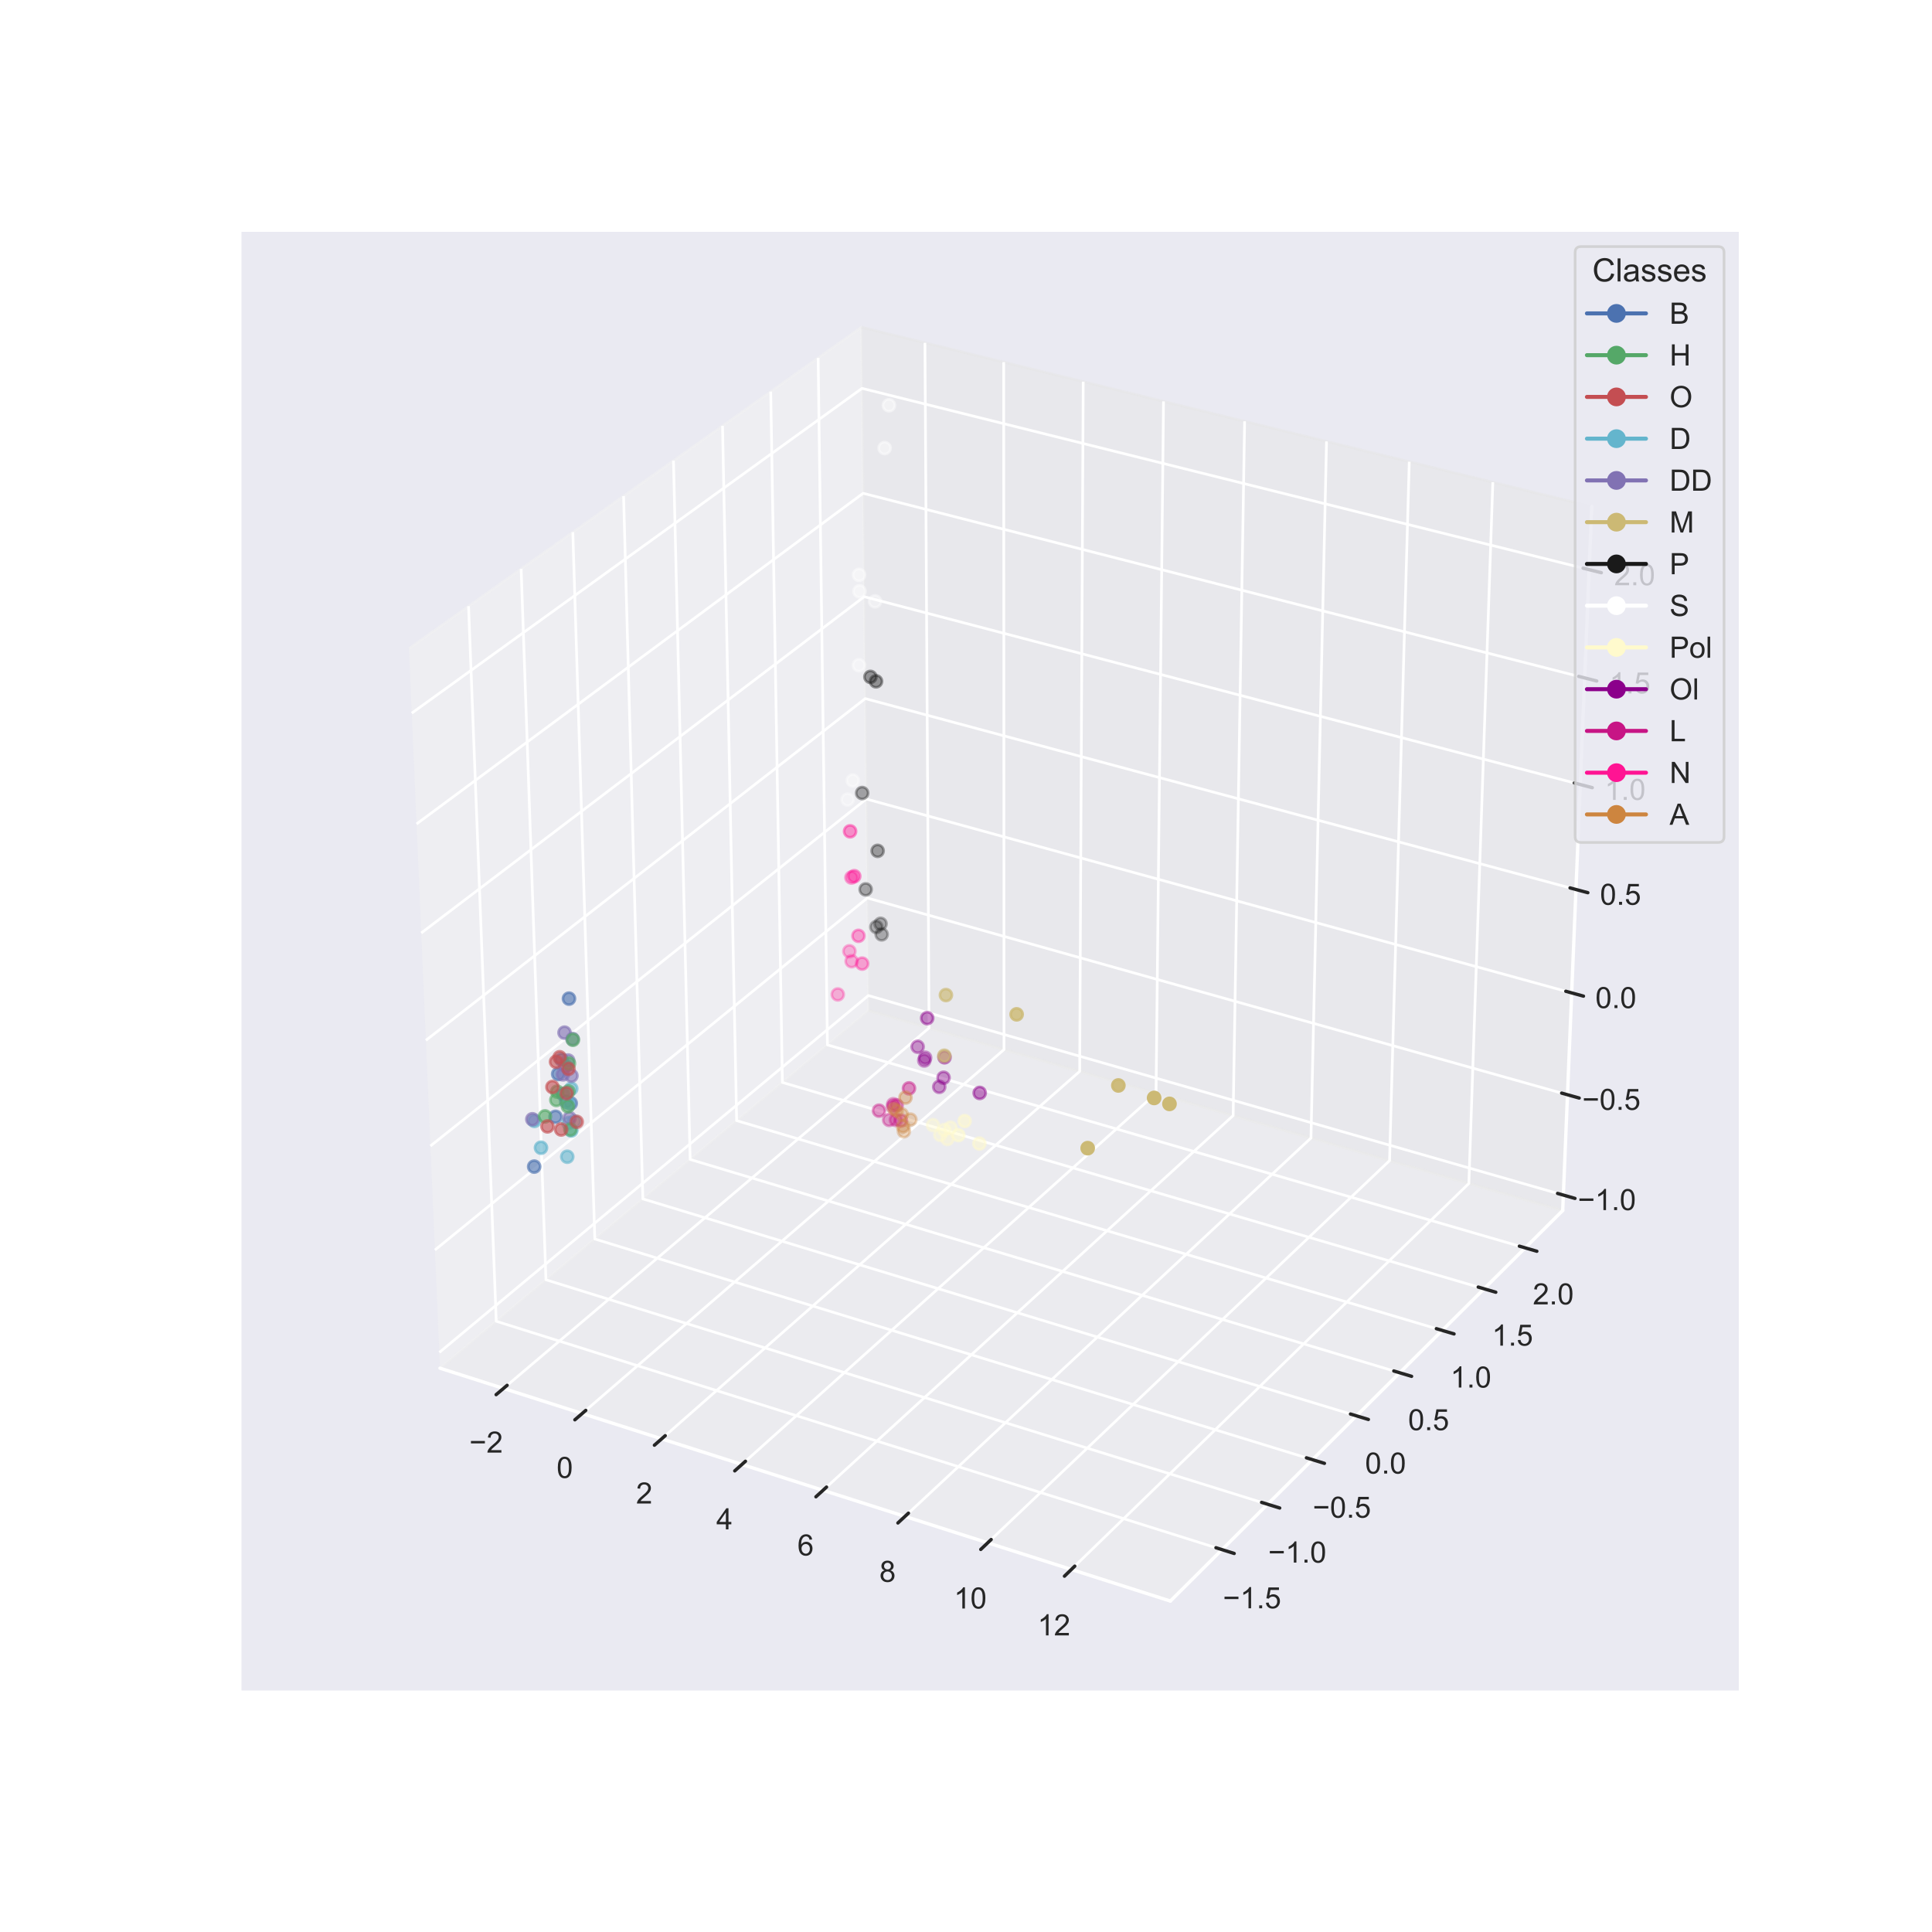 <?xml version="1.0" encoding="utf-8" standalone="no"?>
<!DOCTYPE svg PUBLIC "-//W3C//DTD SVG 1.1//EN"
  "http://www.w3.org/Graphics/SVG/1.1/DTD/svg11.dtd">
<!-- Created with matplotlib (https://matplotlib.org/) -->
<svg height="720pt" version="1.1" viewBox="0 0 720 720" width="720pt" xmlns="http://www.w3.org/2000/svg" xmlns:xlink="http://www.w3.org/1999/xlink">
 <defs>
  <style type="text/css">
*{stroke-linecap:butt;stroke-linejoin:round;}
  </style>
 </defs>
 <g id="figure_1">
  <g id="patch_1">
   <path d="M 0 720 
L 720 720 
L 720 0 
L 0 0 
z
" style="fill:#ffffff;"/>
  </g>
  <g id="patch_2">
   <path d="M 90 630 
L 648 630 
L 648 86.4 
L 90 86.4 
z
" style="fill:#eaeaf2;"/>
  </g>
  <g id="pane3d_1">
   <g id="patch_3">
    <path d="M 163.972 509.884 
L 323.674 376.605 
L 321.015 121.932 
L 152.408 241.68 
" style="fill:#f2f2f2;opacity:0.5;stroke:#f2f2f2;stroke-linejoin:miter;"/>
   </g>
  </g>
  <g id="pane3d_2">
   <g id="patch_4">
    <path d="M 323.674 376.605 
L 582.377 451.116 
L 593.201 188.764 
L 321.015 121.932 
" style="fill:#e6e6e6;opacity:0.5;stroke:#e6e6e6;stroke-linejoin:miter;"/>
   </g>
  </g>
  <g id="pane3d_3">
   <g id="patch_5">
    <path d="M 163.972 509.884 
L 436.162 596.664 
L 582.377 451.116 
L 323.674 376.605 
" style="fill:#ececec;opacity:0.5;stroke:#ececec;stroke-linejoin:miter;"/>
   </g>
  </g>
  <g id="axis3d_1">
   <g id="line2d_1">
    <path d="M 163.972 509.884 
L 436.162 596.664 
" style="fill:none;stroke:#ffffff;stroke-linecap:round;stroke-width:1.25;"/>
   </g>
   <g id="Line3DCollection_1">
    <path d="M 187.631 517.427 
L 346.23 383.102 
L 344.7 127.747 
" style="fill:none;stroke:#ffffff;"/>
    <path d="M 216.953 526.775 
L 374.166 391.148 
L 374.046 134.953 
" style="fill:none;stroke:#ffffff;"/>
    <path d="M 246.571 536.218 
L 402.364 399.269 
L 403.681 142.229 
" style="fill:none;stroke:#ffffff;"/>
    <path d="M 276.489 545.757 
L 430.827 407.467 
L 433.608 149.578 
" style="fill:none;stroke:#ffffff;"/>
    <path d="M 306.712 555.392 
L 459.558 415.742 
L 463.833 156.999 
" style="fill:none;stroke:#ffffff;"/>
    <path d="M 337.244 565.127 
L 488.562 424.096 
L 494.359 164.494 
" style="fill:none;stroke:#ffffff;"/>
    <path d="M 368.091 574.961 
L 517.842 432.529 
L 525.191 172.065 
" style="fill:none;stroke:#ffffff;"/>
    <path d="M 399.257 584.898 
L 547.402 441.043 
L 556.334 179.711 
" style="fill:none;stroke:#ffffff;"/>
   </g>
   <g id="xtick_1">
    <g id="line2d_2">
     <path clip-path="url(#p793ec7902f)" d="M 376.541 350.854 
" style="fill:none;stroke:#ffffff;stroke-linecap:round;"/>
    </g>
    <g id="line2d_3">
     <path d="M 188.997 516.269 
L 184.893 519.746 
" style="fill:none;stroke:#262626;stroke-linecap:round;stroke-width:1.25;"/>
    </g>
    <g id="text_1">
     <!-- −2 -->
     <defs>
      <path d="M 52.828 31.203 
L 5.562 31.203 
L 5.562 39.406 
L 52.828 39.406 
z
" id="ArialMT-8722"/>
      <path d="M 50.344 8.453 
L 50.344 0 
L 3.031 0 
Q 2.938 3.172 4.047 6.109 
Q 5.859 10.938 9.828 15.625 
Q 13.812 20.312 21.344 26.469 
Q 33.016 36.031 37.109 41.625 
Q 41.219 47.219 41.219 52.203 
Q 41.219 57.422 37.469 61 
Q 33.734 64.594 27.734 64.594 
Q 21.391 64.594 17.578 60.781 
Q 13.766 56.984 13.719 50.25 
L 4.688 51.172 
Q 5.609 61.281 11.656 66.578 
Q 17.719 71.875 27.938 71.875 
Q 38.234 71.875 44.234 66.156 
Q 50.25 60.453 50.25 52 
Q 50.25 47.703 48.484 43.547 
Q 46.734 39.406 42.656 34.812 
Q 38.578 30.219 29.109 22.219 
Q 21.188 15.578 18.938 13.203 
Q 16.703 10.844 15.234 8.453 
z
" id="ArialMT-50"/>
     </defs>
     <g style="fill:#262626;" transform="translate(174.894 541.343)scale(0.11 -0.11)">
      <use xlink:href="#ArialMT-8722"/>
      <use x="58.398" xlink:href="#ArialMT-50"/>
     </g>
    </g>
   </g>
   <g id="xtick_2">
    <g id="line2d_4">
     <path clip-path="url(#p793ec7902f)" d="M 376.541 350.854 
" style="fill:none;stroke:#ffffff;stroke-linecap:round;"/>
    </g>
    <g id="line2d_5">
     <path d="M 218.308 525.606 
L 214.238 529.118 
" style="fill:none;stroke:#262626;stroke-linecap:round;stroke-width:1.25;"/>
    </g>
    <g id="text_2">
     <!-- 0 -->
     <defs>
      <path d="M 4.156 35.297 
Q 4.156 48 6.766 55.734 
Q 9.375 63.484 14.516 67.672 
Q 19.672 71.875 27.484 71.875 
Q 33.25 71.875 37.594 69.547 
Q 41.938 67.234 44.766 62.859 
Q 47.609 58.5 49.219 52.219 
Q 50.828 45.953 50.828 35.297 
Q 50.828 22.703 48.234 14.969 
Q 45.656 7.234 40.5 3 
Q 35.359 -1.219 27.484 -1.219 
Q 17.141 -1.219 11.234 6.203 
Q 4.156 15.141 4.156 35.297 
z
M 13.188 35.297 
Q 13.188 17.672 17.312 11.828 
Q 21.438 6 27.484 6 
Q 33.547 6 37.672 11.859 
Q 41.797 17.719 41.797 35.297 
Q 41.797 52.984 37.672 58.781 
Q 33.547 64.594 27.391 64.594 
Q 21.344 64.594 17.719 59.469 
Q 13.188 52.938 13.188 35.297 
z
" id="ArialMT-48"/>
     </defs>
     <g style="fill:#262626;" transform="translate(207.426 550.782)scale(0.11 -0.11)">
      <use xlink:href="#ArialMT-48"/>
     </g>
    </g>
   </g>
   <g id="xtick_3">
    <g id="line2d_6">
     <path clip-path="url(#p793ec7902f)" d="M 376.541 350.854 
" style="fill:none;stroke:#ffffff;stroke-linecap:round;"/>
    </g>
    <g id="line2d_7">
     <path d="M 247.914 535.037 
L 243.879 538.584 
" style="fill:none;stroke:#262626;stroke-linecap:round;stroke-width:1.25;"/>
    </g>
    <g id="text_3">
     <!-- 2 -->
     <g style="fill:#262626;" transform="translate(237.043 560.316)scale(0.11 -0.11)">
      <use xlink:href="#ArialMT-50"/>
     </g>
    </g>
   </g>
   <g id="xtick_4">
    <g id="line2d_8">
     <path clip-path="url(#p793ec7902f)" d="M 376.541 350.854 
" style="fill:none;stroke:#ffffff;stroke-linecap:round;"/>
    </g>
    <g id="line2d_9">
     <path d="M 277.82 544.564 
L 273.821 548.147 
" style="fill:none;stroke:#262626;stroke-linecap:round;stroke-width:1.25;"/>
    </g>
    <g id="text_4">
     <!-- 4 -->
     <defs>
      <path d="M 32.328 0 
L 32.328 17.141 
L 1.266 17.141 
L 1.266 25.203 
L 33.938 71.578 
L 41.109 71.578 
L 41.109 25.203 
L 50.781 25.203 
L 50.781 17.141 
L 41.109 17.141 
L 41.109 0 
z
M 32.328 25.203 
L 32.328 57.469 
L 9.906 25.203 
z
" id="ArialMT-52"/>
     </defs>
     <g style="fill:#262626;" transform="translate(266.96 569.947)scale(0.11 -0.11)">
      <use xlink:href="#ArialMT-52"/>
     </g>
    </g>
   </g>
   <g id="xtick_5">
    <g id="line2d_10">
     <path clip-path="url(#p793ec7902f)" d="M 376.541 350.854 
" style="fill:none;stroke:#ffffff;stroke-linecap:round;"/>
    </g>
    <g id="line2d_11">
     <path d="M 308.031 554.187 
L 304.069 557.807 
" style="fill:none;stroke:#262626;stroke-linecap:round;stroke-width:1.25;"/>
    </g>
    <g id="text_5">
     <!-- 6 -->
     <defs>
      <path d="M 49.75 54.047 
L 41.016 53.375 
Q 39.844 58.547 37.703 60.891 
Q 34.125 64.656 28.906 64.656 
Q 24.703 64.656 21.531 62.312 
Q 17.391 59.281 14.984 53.469 
Q 12.594 47.656 12.5 36.922 
Q 15.672 41.75 20.266 44.094 
Q 24.859 46.438 29.891 46.438 
Q 38.672 46.438 44.844 39.969 
Q 51.031 33.5 51.031 23.25 
Q 51.031 16.5 48.125 10.719 
Q 45.219 4.938 40.141 1.859 
Q 35.062 -1.219 28.609 -1.219 
Q 17.625 -1.219 10.688 6.859 
Q 3.766 14.938 3.766 33.5 
Q 3.766 54.25 11.422 63.672 
Q 18.109 71.875 29.438 71.875 
Q 37.891 71.875 43.281 67.141 
Q 48.688 62.406 49.75 54.047 
z
M 13.875 23.188 
Q 13.875 18.656 15.797 14.5 
Q 17.719 10.359 21.188 8.172 
Q 24.656 6 28.469 6 
Q 34.031 6 38.031 10.484 
Q 42.047 14.984 42.047 22.703 
Q 42.047 30.125 38.078 34.391 
Q 34.125 38.672 28.125 38.672 
Q 22.172 38.672 18.016 34.391 
Q 13.875 30.125 13.875 23.188 
z
" id="ArialMT-54"/>
     </defs>
     <g style="fill:#262626;" transform="translate(297.182 579.676)scale(0.11 -0.11)">
      <use xlink:href="#ArialMT-54"/>
     </g>
    </g>
   </g>
   <g id="xtick_6">
    <g id="line2d_12">
     <path clip-path="url(#p793ec7902f)" d="M 376.541 350.854 
" style="fill:none;stroke:#ffffff;stroke-linecap:round;"/>
    </g>
    <g id="line2d_13">
     <path d="M 338.551 563.909 
L 334.627 567.566 
" style="fill:none;stroke:#262626;stroke-linecap:round;stroke-width:1.25;"/>
    </g>
    <g id="text_6">
     <!-- 8 -->
     <defs>
      <path d="M 17.672 38.812 
Q 12.203 40.828 9.562 44.531 
Q 6.938 48.25 6.938 53.422 
Q 6.938 61.234 12.547 66.547 
Q 18.172 71.875 27.484 71.875 
Q 36.859 71.875 42.578 66.422 
Q 48.297 60.984 48.297 53.172 
Q 48.297 48.188 45.672 44.5 
Q 43.062 40.828 37.75 38.812 
Q 44.344 36.672 47.781 31.875 
Q 51.219 27.094 51.219 20.453 
Q 51.219 11.281 44.719 5.031 
Q 38.234 -1.219 27.641 -1.219 
Q 17.047 -1.219 10.547 5.047 
Q 4.047 11.328 4.047 20.703 
Q 4.047 27.688 7.594 32.391 
Q 11.141 37.109 17.672 38.812 
z
M 15.922 53.719 
Q 15.922 48.641 19.188 45.406 
Q 22.469 42.188 27.688 42.188 
Q 32.766 42.188 36.016 45.375 
Q 39.266 48.578 39.266 53.219 
Q 39.266 58.062 35.906 61.359 
Q 32.562 64.656 27.594 64.656 
Q 22.562 64.656 19.234 61.422 
Q 15.922 58.203 15.922 53.719 
z
M 13.094 20.656 
Q 13.094 16.891 14.875 13.375 
Q 16.656 9.859 20.172 7.922 
Q 23.688 6 27.734 6 
Q 34.031 6 38.125 10.047 
Q 42.234 14.109 42.234 20.359 
Q 42.234 26.703 38.016 30.859 
Q 33.797 35.016 27.438 35.016 
Q 21.234 35.016 17.156 30.906 
Q 13.094 26.812 13.094 20.656 
z
" id="ArialMT-56"/>
     </defs>
     <g style="fill:#262626;" transform="translate(327.713 589.505)scale(0.11 -0.11)">
      <use xlink:href="#ArialMT-56"/>
     </g>
    </g>
   </g>
   <g id="xtick_7">
    <g id="line2d_14">
     <path clip-path="url(#p793ec7902f)" d="M 376.541 350.854 
" style="fill:none;stroke:#ffffff;stroke-linecap:round;"/>
    </g>
    <g id="line2d_15">
     <path d="M 369.384 573.732 
L 365.5 577.426 
" style="fill:none;stroke:#262626;stroke-linecap:round;stroke-width:1.25;"/>
    </g>
    <g id="text_7">
     <!-- 10 -->
     <defs>
      <path d="M 37.25 0 
L 28.469 0 
L 28.469 56 
Q 25.297 52.984 20.141 49.953 
Q 14.984 46.922 10.891 45.406 
L 10.891 53.906 
Q 18.266 57.375 23.781 62.297 
Q 29.297 67.234 31.594 71.875 
L 37.25 71.875 
z
" id="ArialMT-49"/>
     </defs>
     <g style="fill:#262626;" transform="translate(355.501 599.435)scale(0.11 -0.11)">
      <use xlink:href="#ArialMT-49"/>
      <use x="55.615" xlink:href="#ArialMT-48"/>
     </g>
    </g>
   </g>
   <g id="xtick_8">
    <g id="line2d_16">
     <path clip-path="url(#p793ec7902f)" d="M 376.541 350.854 
" style="fill:none;stroke:#ffffff;stroke-linecap:round;"/>
    </g>
    <g id="line2d_17">
     <path d="M 400.537 583.655 
L 396.693 587.388 
" style="fill:none;stroke:#262626;stroke-linecap:round;stroke-width:1.25;"/>
    </g>
    <g id="text_8">
     <!-- 12 -->
     <g style="fill:#262626;" transform="translate(386.667 609.468)scale(0.11 -0.11)">
      <use xlink:href="#ArialMT-49"/>
      <use x="55.615" xlink:href="#ArialMT-50"/>
     </g>
    </g>
   </g>
  </g>
  <g id="axis3d_2">
   <g id="line2d_18">
    <path d="M 582.377 451.116 
L 436.162 596.664 
" style="fill:none;stroke:#ffffff;stroke-linecap:round;stroke-width:1.25;"/>
   </g>
   <g id="Line3DCollection_2">
    <path d="M 174.616 225.908 
L 184.935 492.389 
L 455.411 577.503 
" style="fill:none;stroke:#ffffff;"/>
    <path d="M 194.216 211.987 
L 203.456 476.932 
L 472.403 560.589 
" style="fill:none;stroke:#ffffff;"/>
    <path d="M 213.473 198.311 
L 221.667 461.734 
L 489.099 543.969 
" style="fill:none;stroke:#ffffff;"/>
    <path d="M 232.394 184.872 
L 239.578 446.787 
L 505.505 527.637 
" style="fill:none;stroke:#ffffff;"/>
    <path d="M 250.989 171.666 
L 257.194 432.085 
L 521.631 511.585 
" style="fill:none;stroke:#ffffff;"/>
    <path d="M 269.265 158.686 
L 274.524 417.623 
L 537.483 495.806 
" style="fill:none;stroke:#ffffff;"/>
    <path d="M 287.232 145.926 
L 291.575 403.393 
L 553.067 480.292 
" style="fill:none;stroke:#ffffff;"/>
    <path d="M 304.896 133.38 
L 308.352 389.392 
L 568.392 465.038 
" style="fill:none;stroke:#ffffff;"/>
   </g>
   <g id="xtick_9">
    <g id="line2d_19">
     <path clip-path="url(#p793ec7902f)" d="M 376.541 350.854 
" style="fill:none;stroke:#ffffff;stroke-linecap:round;"/>
    </g>
    <g id="line2d_20">
     <path d="M 453.148 576.791 
L 459.943 578.929 
" style="fill:none;stroke:#262626;stroke-linecap:round;stroke-width:1.25;"/>
    </g>
    <g id="text_9">
     <!-- −1.5 -->
     <defs>
      <path d="M 9.078 0 
L 9.078 10.016 
L 19.094 10.016 
L 19.094 0 
z
" id="ArialMT-46"/>
      <path d="M 4.156 18.75 
L 13.375 19.531 
Q 14.406 12.797 18.141 9.391 
Q 21.875 6 27.156 6 
Q 33.5 6 37.891 10.781 
Q 42.281 15.578 42.281 23.484 
Q 42.281 31 38.062 35.344 
Q 33.844 39.703 27 39.703 
Q 22.75 39.703 19.328 37.766 
Q 15.922 35.844 13.969 32.766 
L 5.719 33.844 
L 12.641 70.609 
L 48.25 70.609 
L 48.25 62.203 
L 19.672 62.203 
L 15.828 42.969 
Q 22.266 47.469 29.344 47.469 
Q 38.719 47.469 45.156 40.969 
Q 51.609 34.469 51.609 24.266 
Q 51.609 14.547 45.953 7.469 
Q 39.062 -1.219 27.156 -1.219 
Q 17.391 -1.219 11.203 4.25 
Q 5.031 9.719 4.156 18.75 
z
" id="ArialMT-53"/>
     </defs>
     <g style="fill:#262626;" transform="translate(455.726 599.366)scale(0.11 -0.11)">
      <use xlink:href="#ArialMT-8722"/>
      <use x="58.398" xlink:href="#ArialMT-49"/>
      <use x="114.014" xlink:href="#ArialMT-46"/>
      <use x="141.797" xlink:href="#ArialMT-53"/>
     </g>
    </g>
   </g>
   <g id="xtick_10">
    <g id="line2d_21">
     <path clip-path="url(#p793ec7902f)" d="M 376.541 350.854 
" style="fill:none;stroke:#ffffff;stroke-linecap:round;"/>
    </g>
    <g id="line2d_22">
     <path d="M 470.153 559.889 
L 476.907 561.99 
" style="fill:none;stroke:#262626;stroke-linecap:round;stroke-width:1.25;"/>
    </g>
    <g id="text_10">
     <!-- −1.0 -->
     <g style="fill:#262626;" transform="translate(472.615 582.333)scale(0.11 -0.11)">
      <use xlink:href="#ArialMT-8722"/>
      <use x="58.398" xlink:href="#ArialMT-49"/>
      <use x="114.014" xlink:href="#ArialMT-46"/>
      <use x="141.797" xlink:href="#ArialMT-48"/>
     </g>
    </g>
   </g>
   <g id="xtick_11">
    <g id="line2d_23">
     <path clip-path="url(#p793ec7902f)" d="M 376.541 350.854 
" style="fill:none;stroke:#ffffff;stroke-linecap:round;"/>
    </g>
    <g id="line2d_24">
     <path d="M 486.863 543.282 
L 493.575 545.346 
" style="fill:none;stroke:#262626;stroke-linecap:round;stroke-width:1.25;"/>
    </g>
    <g id="text_11">
     <!-- −0.5 -->
     <g style="fill:#262626;" transform="translate(489.209 565.598)scale(0.11 -0.11)">
      <use xlink:href="#ArialMT-8722"/>
      <use x="58.398" xlink:href="#ArialMT-48"/>
      <use x="114.014" xlink:href="#ArialMT-46"/>
      <use x="141.797" xlink:href="#ArialMT-53"/>
     </g>
    </g>
   </g>
   <g id="xtick_12">
    <g id="line2d_25">
     <path clip-path="url(#p793ec7902f)" d="M 376.541 350.854 
" style="fill:none;stroke:#ffffff;stroke-linecap:round;"/>
    </g>
    <g id="line2d_26">
     <path d="M 503.283 526.962 
L 509.955 528.99 
" style="fill:none;stroke:#262626;stroke-linecap:round;stroke-width:1.25;"/>
    </g>
    <g id="text_12">
     <!-- 0.0 -->
     <g style="fill:#262626;" transform="translate(508.729 549.152)scale(0.11 -0.11)">
      <use xlink:href="#ArialMT-48"/>
      <use x="55.615" xlink:href="#ArialMT-46"/>
      <use x="83.398" xlink:href="#ArialMT-48"/>
     </g>
    </g>
   </g>
   <g id="xtick_13">
    <g id="line2d_27">
     <path clip-path="url(#p793ec7902f)" d="M 376.541 350.854 
" style="fill:none;stroke:#ffffff;stroke-linecap:round;"/>
    </g>
    <g id="line2d_28">
     <path d="M 519.422 510.921 
L 526.054 512.915 
" style="fill:none;stroke:#262626;stroke-linecap:round;stroke-width:1.25;"/>
    </g>
    <g id="text_13">
     <!-- 0.5 -->
     <g style="fill:#262626;" transform="translate(524.757 532.987)scale(0.11 -0.11)">
      <use xlink:href="#ArialMT-48"/>
      <use x="55.615" xlink:href="#ArialMT-46"/>
      <use x="83.398" xlink:href="#ArialMT-53"/>
     </g>
    </g>
   </g>
   <g id="xtick_14">
    <g id="line2d_29">
     <path clip-path="url(#p793ec7902f)" d="M 376.541 350.854 
" style="fill:none;stroke:#ffffff;stroke-linecap:round;"/>
    </g>
    <g id="line2d_30">
     <path d="M 535.287 495.153 
L 541.88 497.113 
" style="fill:none;stroke:#262626;stroke-linecap:round;stroke-width:1.25;"/>
    </g>
    <g id="text_14">
     <!-- 1.0 -->
     <g style="fill:#262626;" transform="translate(540.513 517.097)scale(0.11 -0.11)">
      <use xlink:href="#ArialMT-49"/>
      <use x="55.615" xlink:href="#ArialMT-46"/>
      <use x="83.398" xlink:href="#ArialMT-48"/>
     </g>
    </g>
   </g>
   <g id="xtick_15">
    <g id="line2d_31">
     <path clip-path="url(#p793ec7902f)" d="M 376.541 350.854 
" style="fill:none;stroke:#ffffff;stroke-linecap:round;"/>
    </g>
    <g id="line2d_32">
     <path d="M 550.884 479.65 
L 557.438 481.578 
" style="fill:none;stroke:#262626;stroke-linecap:round;stroke-width:1.25;"/>
    </g>
    <g id="text_15">
     <!-- 1.5 -->
     <g style="fill:#262626;" transform="translate(556.004 501.475)scale(0.11 -0.11)">
      <use xlink:href="#ArialMT-49"/>
      <use x="55.615" xlink:href="#ArialMT-46"/>
      <use x="83.398" xlink:href="#ArialMT-53"/>
     </g>
    </g>
   </g>
   <g id="xtick_16">
    <g id="line2d_33">
     <path clip-path="url(#p793ec7902f)" d="M 376.541 350.854 
" style="fill:none;stroke:#ffffff;stroke-linecap:round;"/>
    </g>
    <g id="line2d_34">
     <path d="M 566.221 464.407 
L 572.737 466.302 
" style="fill:none;stroke:#262626;stroke-linecap:round;stroke-width:1.25;"/>
    </g>
    <g id="text_16">
     <!-- 2.0 -->
     <g style="fill:#262626;" transform="translate(571.235 486.114)scale(0.11 -0.11)">
      <use xlink:href="#ArialMT-50"/>
      <use x="55.615" xlink:href="#ArialMT-46"/>
      <use x="83.398" xlink:href="#ArialMT-48"/>
     </g>
    </g>
   </g>
  </g>
  <g id="axis3d_3">
   <g id="line2d_35">
    <path d="M 582.377 451.116 
L 593.201 188.764 
" style="fill:none;stroke:#ffffff;stroke-linecap:round;stroke-width:1.25;"/>
   </g>
   <g id="Line3DCollection_3">
    <path d="M 582.614 445.37 
L 323.616 371.015 
L 163.719 504.019 
" style="fill:none;stroke:#ffffff;"/>
    <path d="M 584.157 407.978 
L 323.236 334.654 
L 162.073 465.847 
" style="fill:none;stroke:#ffffff;"/>
    <path d="M 585.723 370.023 
L 322.851 297.767 
L 160.402 427.08 
" style="fill:none;stroke:#ffffff;"/>
    <path d="M 587.313 331.49 
L 322.46 260.343 
L 158.704 387.704 
" style="fill:none;stroke:#ffffff;"/>
    <path d="M 588.927 292.367 
L 322.064 222.37 
L 156.979 347.704 
" style="fill:none;stroke:#ffffff;"/>
    <path d="M 590.566 252.64 
L 321.661 183.836 
L 155.227 307.066 
" style="fill:none;stroke:#ffffff;"/>
    <path d="M 592.23 212.295 
L 321.253 144.73 
L 153.447 265.774 
" style="fill:none;stroke:#ffffff;"/>
   </g>
   <g id="xtick_17">
    <g id="line2d_36">
     <path clip-path="url(#p793ec7902f)" d="M 376.541 350.854 
" style="fill:none;stroke:#ffffff;stroke-linecap:round;"/>
    </g>
    <g id="line2d_37">
     <path d="M 580.453 444.75 
L 586.941 446.612 
" style="fill:none;stroke:#262626;stroke-linecap:round;stroke-width:1.25;"/>
    </g>
    <g id="text_17">
     <!-- −1.0 -->
     <g style="fill:#262626;" transform="translate(587.996 450.97)scale(0.11 -0.11)">
      <use xlink:href="#ArialMT-8722"/>
      <use x="58.398" xlink:href="#ArialMT-49"/>
      <use x="114.014" xlink:href="#ArialMT-46"/>
      <use x="141.797" xlink:href="#ArialMT-48"/>
     </g>
    </g>
   </g>
   <g id="xtick_18">
    <g id="line2d_38">
     <path clip-path="url(#p793ec7902f)" d="M 376.541 350.854 
" style="fill:none;stroke:#ffffff;stroke-linecap:round;"/>
    </g>
    <g id="line2d_39">
     <path d="M 581.979 407.366 
L 588.517 409.204 
" style="fill:none;stroke:#262626;stroke-linecap:round;stroke-width:1.25;"/>
    </g>
    <g id="text_18">
     <!-- −0.5 -->
     <g style="fill:#262626;" transform="translate(589.658 413.609)scale(0.11 -0.11)">
      <use xlink:href="#ArialMT-8722"/>
      <use x="58.398" xlink:href="#ArialMT-48"/>
      <use x="114.014" xlink:href="#ArialMT-46"/>
      <use x="141.797" xlink:href="#ArialMT-53"/>
     </g>
    </g>
   </g>
   <g id="xtick_19">
    <g id="line2d_40">
     <path clip-path="url(#p793ec7902f)" d="M 376.541 350.854 
" style="fill:none;stroke:#ffffff;stroke-linecap:round;"/>
    </g>
    <g id="line2d_41">
     <path d="M 583.528 369.419 
L 590.117 371.23 
" style="fill:none;stroke:#262626;stroke-linecap:round;stroke-width:1.25;"/>
    </g>
    <g id="text_19">
     <!-- 0.0 -->
     <g style="fill:#262626;" transform="translate(594.558 375.685)scale(0.11 -0.11)">
      <use xlink:href="#ArialMT-48"/>
      <use x="55.615" xlink:href="#ArialMT-46"/>
      <use x="83.398" xlink:href="#ArialMT-48"/>
     </g>
    </g>
   </g>
   <g id="xtick_20">
    <g id="line2d_42">
     <path clip-path="url(#p793ec7902f)" d="M 376.541 350.854 
" style="fill:none;stroke:#ffffff;stroke-linecap:round;"/>
    </g>
    <g id="line2d_43">
     <path d="M 585.101 330.896 
L 591.741 332.679 
" style="fill:none;stroke:#262626;stroke-linecap:round;stroke-width:1.25;"/>
    </g>
    <g id="text_20">
     <!-- 0.5 -->
     <g style="fill:#262626;" transform="translate(596.27 337.186)scale(0.11 -0.11)">
      <use xlink:href="#ArialMT-48"/>
      <use x="55.615" xlink:href="#ArialMT-46"/>
      <use x="83.398" xlink:href="#ArialMT-53"/>
     </g>
    </g>
   </g>
   <g id="xtick_21">
    <g id="line2d_44">
     <path clip-path="url(#p793ec7902f)" d="M 376.541 350.854 
" style="fill:none;stroke:#ffffff;stroke-linecap:round;"/>
    </g>
    <g id="line2d_45">
     <path d="M 586.697 291.782 
L 593.39 293.538 
" style="fill:none;stroke:#262626;stroke-linecap:round;stroke-width:1.25;"/>
    </g>
    <g id="text_21">
     <!-- 1.0 -->
     <g style="fill:#262626;" transform="translate(598.009 298.097)scale(0.11 -0.11)">
      <use xlink:href="#ArialMT-49"/>
      <use x="55.615" xlink:href="#ArialMT-46"/>
      <use x="83.398" xlink:href="#ArialMT-48"/>
     </g>
    </g>
   </g>
   <g id="xtick_22">
    <g id="line2d_46">
     <path clip-path="url(#p793ec7902f)" d="M 376.541 350.854 
" style="fill:none;stroke:#ffffff;stroke-linecap:round;"/>
    </g>
    <g id="line2d_47">
     <path d="M 588.318 252.065 
L 595.065 253.791 
" style="fill:none;stroke:#262626;stroke-linecap:round;stroke-width:1.25;"/>
    </g>
    <g id="text_22">
     <!-- 1.5 -->
     <g style="fill:#262626;" transform="translate(599.775 258.407)scale(0.11 -0.11)">
      <use xlink:href="#ArialMT-49"/>
      <use x="55.615" xlink:href="#ArialMT-46"/>
      <use x="83.398" xlink:href="#ArialMT-53"/>
     </g>
    </g>
   </g>
   <g id="xtick_23">
    <g id="line2d_48">
     <path clip-path="url(#p793ec7902f)" d="M 376.541 350.854 
" style="fill:none;stroke:#ffffff;stroke-linecap:round;"/>
    </g>
    <g id="line2d_49">
     <path d="M 589.965 211.731 
L 596.766 213.426 
" style="fill:none;stroke:#262626;stroke-linecap:round;stroke-width:1.25;"/>
    </g>
    <g id="text_23">
     <!-- 2.0 -->
     <g style="fill:#262626;" transform="translate(601.568 218.099)scale(0.11 -0.11)">
      <use xlink:href="#ArialMT-50"/>
      <use x="55.615" xlink:href="#ArialMT-46"/>
      <use x="83.398" xlink:href="#ArialMT-48"/>
     </g>
    </g>
   </g>
  </g>
  <g id="axes_1">
   <g id="Path3DCollection_1">
    <defs>
     <path d="M 0 2.236 
C 0.593 2.236 1.162 2 1.581 1.581 
C 2 1.162 2.236 0.593 2.236 0 
C 2.236 -0.593 2 -1.162 1.581 -1.581 
C 1.162 -2 0.593 -2.236 0 -2.236 
C -0.593 -2.236 -1.162 -2 -1.581 -1.581 
C -2 -1.162 -2.236 -0.593 -2.236 0 
C -2.236 0.593 -2 1.162 -1.581 1.581 
C -1.162 2 -0.593 2.236 0 2.236 
z
" id="C0_0_1700dd97f7"/>
    </defs>
    <g clip-path="url(#p793ec7902f)">
     <use style="fill:#8b008b;fill-opacity:0.48;stroke:#8b008b;stroke-opacity:0.48;" x="365.102" xlink:href="#C0_0_1700dd97f7" y="407.305"/>
    </g>
    <g clip-path="url(#p793ec7902f)">
     <use style="fill:#8b008b;fill-opacity:0.368;stroke:#8b008b;stroke-opacity:0.368;" x="344.459" xlink:href="#C0_0_1700dd97f7" y="395.228"/>
    </g>
    <g clip-path="url(#p793ec7902f)">
     <use style="fill:#8b008b;fill-opacity:0.374;stroke:#8b008b;stroke-opacity:0.374;" x="344.774" xlink:href="#C0_0_1700dd97f7" y="394.178"/>
    </g>
    <g clip-path="url(#p793ec7902f)">
     <use style="fill:#8b008b;fill-opacity:0.484;stroke:#8b008b;stroke-opacity:0.484;" x="351.996" xlink:href="#C0_0_1700dd97f7" y="394.014"/>
    </g>
    <g clip-path="url(#p793ec7902f)">
     <use style="fill:#8b008b;fill-opacity:0.457;stroke:#8b008b;stroke-opacity:0.457;" x="345.532" xlink:href="#C0_0_1700dd97f7" y="379.435"/>
    </g>
    <g clip-path="url(#p793ec7902f)">
     <use style="fill:#8b008b;fill-opacity:0.389;stroke:#8b008b;stroke-opacity:0.389;" x="341.987" xlink:href="#C0_0_1700dd97f7" y="390.092"/>
    </g>
    <g clip-path="url(#p793ec7902f)">
     <use style="fill:#8b008b;fill-opacity:0.405;stroke:#8b008b;stroke-opacity:0.405;" x="350.024" xlink:href="#C0_0_1700dd97f7" y="405.04"/>
    </g>
    <g clip-path="url(#p793ec7902f)">
     <use style="fill:#8b008b;fill-opacity:0.415;stroke:#8b008b;stroke-opacity:0.415;" x="351.636" xlink:href="#C0_0_1700dd97f7" y="401.644"/>
    </g>
    <g clip-path="url(#p793ec7902f)">
     <use style="fill:#c71585;fill-opacity:0.401;stroke:#c71585;stroke-opacity:0.401;" x="335.764" xlink:href="#C0_0_1700dd97f7" y="417.605"/>
    </g>
    <g clip-path="url(#p793ec7902f)">
     <use style="fill:#c71585;fill-opacity:0.361;stroke:#c71585;stroke-opacity:0.361;" x="332.89" xlink:href="#C0_0_1700dd97f7" y="411.52"/>
    </g>
    <g clip-path="url(#p793ec7902f)">
     <use style="fill:#c71585;fill-opacity:0.376;stroke:#c71585;stroke-opacity:0.376;" x="334.19" xlink:href="#C0_0_1700dd97f7" y="411.919"/>
    </g>
    <g clip-path="url(#p793ec7902f)">
     <use style="fill:#c71585;fill-opacity:0.417;stroke:#c71585;stroke-opacity:0.417;" x="327.582" xlink:href="#C0_0_1700dd97f7" y="413.909"/>
    </g>
    <g clip-path="url(#p793ec7902f)">
     <use style="fill:#c71585;fill-opacity:0.46;stroke:#c71585;stroke-opacity:0.46;" x="338.76" xlink:href="#C0_0_1700dd97f7" y="405.596"/>
    </g>
    <g clip-path="url(#p793ec7902f)">
     <use style="fill:#c71585;fill-opacity:0.347;stroke:#c71585;stroke-opacity:0.347;" x="332.801" xlink:href="#C0_0_1700dd97f7" y="412.416"/>
    </g>
    <g clip-path="url(#p793ec7902f)">
     <use style="fill:#c71585;fill-opacity:0.369;stroke:#c71585;stroke-opacity:0.369;" x="333.872" xlink:href="#C0_0_1700dd97f7" y="417.355"/>
    </g>
    <g clip-path="url(#p793ec7902f)">
     <use style="fill:#c71585;fill-opacity:0.37;stroke:#c71585;stroke-opacity:0.37;" x="331.361" xlink:href="#C0_0_1700dd97f7" y="417.36"/>
    </g>
    <g clip-path="url(#p793ec7902f)">
     <use style="fill:#fffacd;fill-opacity:0.508;stroke:#fffacd;stroke-opacity:0.508;" x="364.986" xlink:href="#C0_0_1700dd97f7" y="426.17"/>
    </g>
    <g clip-path="url(#p793ec7902f)">
     <use style="fill:#fffacd;fill-opacity:0.441;stroke:#fffacd;stroke-opacity:0.441;" x="354.228" xlink:href="#C0_0_1700dd97f7" y="420.232"/>
    </g>
    <g clip-path="url(#p793ec7902f)">
     <use style="fill:#fffacd;fill-opacity:0.424;stroke:#fffacd;stroke-opacity:0.424;" x="351.922" xlink:href="#C0_0_1700dd97f7" y="421.077"/>
    </g>
    <g clip-path="url(#p793ec7902f)">
     <use style="fill:#fffacd;fill-opacity:0.526;stroke:#fffacd;stroke-opacity:0.526;" x="357.168" xlink:href="#C0_0_1700dd97f7" y="423.034"/>
    </g>
    <g clip-path="url(#p793ec7902f)">
     <use style="fill:#fffacd;fill-opacity:0.524;stroke:#fffacd;stroke-opacity:0.524;" x="359.487" xlink:href="#C0_0_1700dd97f7" y="417.779"/>
    </g>
    <g clip-path="url(#p793ec7902f)">
     <use style="fill:#fffacd;fill-opacity:0.401;stroke:#fffacd;stroke-opacity:0.401;" x="347.67" xlink:href="#C0_0_1700dd97f7" y="419.277"/>
    </g>
    <g clip-path="url(#p793ec7902f)">
     <use style="fill:#fffacd;fill-opacity:0.407;stroke:#fffacd;stroke-opacity:0.407;" x="350.399" xlink:href="#C0_0_1700dd97f7" y="422.968"/>
    </g>
    <g clip-path="url(#p793ec7902f)">
     <use style="fill:#fffacd;fill-opacity:0.426;stroke:#fffacd;stroke-opacity:0.426;" x="353.063" xlink:href="#C0_0_1700dd97f7" y="424.495"/>
    </g>
    <g clip-path="url(#p793ec7902f)">
     <use style="fill:#ffffff;fill-opacity:0.395;stroke:#ffffff;stroke-opacity:0.395;" x="320.144" xlink:href="#C0_0_1700dd97f7" y="214.232"/>
    </g>
    <g clip-path="url(#p793ec7902f)">
     <use style="fill:#ffffff;fill-opacity:0.335;stroke:#ffffff;stroke-opacity:0.335;" x="317.805" xlink:href="#C0_0_1700dd97f7" y="290.867"/>
    </g>
    <g clip-path="url(#p793ec7902f)">
     <use style="fill:#ffffff;fill-opacity:0.364;stroke:#ffffff;stroke-opacity:0.364;" x="320.1" xlink:href="#C0_0_1700dd97f7" y="247.907"/>
    </g>
    <g clip-path="url(#p793ec7902f)">
     <use style="fill:#ffffff;fill-opacity:0.321;stroke:#ffffff;stroke-opacity:0.321;" x="315.89" xlink:href="#C0_0_1700dd97f7" y="297.975"/>
    </g>
    <g clip-path="url(#p793ec7902f)">
     <use style="fill:#ffffff;fill-opacity:0.391;stroke:#ffffff;stroke-opacity:0.391;" x="320.309" xlink:href="#C0_0_1700dd97f7" y="220.368"/>
    </g>
    <g clip-path="url(#p793ec7902f)">
     <use style="fill:#ffffff;fill-opacity:0.363;stroke:#ffffff;stroke-opacity:0.363;" x="326.103" xlink:href="#C0_0_1700dd97f7" y="224.108"/>
    </g>
    <g clip-path="url(#p793ec7902f)">
     <use style="fill:#ffffff;fill-opacity:0.417;stroke:#ffffff;stroke-opacity:0.417;" x="329.676" xlink:href="#C0_0_1700dd97f7" y="166.982"/>
    </g>
    <g clip-path="url(#p793ec7902f)">
     <use style="fill:#ffffff;fill-opacity:0.436;stroke:#ffffff;stroke-opacity:0.436;" x="331.278" xlink:href="#C0_0_1700dd97f7" y="151.042"/>
    </g>
    <g clip-path="url(#p793ec7902f)">
     <use style="fill:#4c72b0;fill-opacity:0.616;stroke:#4c72b0;stroke-opacity:0.616;" x="209.273" xlink:href="#C0_0_1700dd97f7" y="394.903"/>
    </g>
    <g clip-path="url(#p793ec7902f)">
     <use style="fill:#4c72b0;fill-opacity:0.633;stroke:#4c72b0;stroke-opacity:0.633;" x="212.042" xlink:href="#C0_0_1700dd97f7" y="372.163"/>
    </g>
    <g clip-path="url(#p793ec7902f)">
     <use style="fill:#4c72b0;fill-opacity:0.595;stroke:#4c72b0;stroke-opacity:0.595;" x="212.709" xlink:href="#C0_0_1700dd97f7" y="411.171"/>
    </g>
    <g clip-path="url(#p793ec7902f)">
     <use style="fill:#4c72b0;fill-opacity:0.622;stroke:#4c72b0;stroke-opacity:0.622;" x="199.074" xlink:href="#C0_0_1700dd97f7" y="434.759"/>
    </g>
    <g clip-path="url(#p793ec7902f)">
     <use style="fill:#4c72b0;fill-opacity:0.605;stroke:#4c72b0;stroke-opacity:0.605;" x="207.019" xlink:href="#C0_0_1700dd97f7" y="416.204"/>
    </g>
    <g clip-path="url(#p793ec7902f)">
     <use style="fill:#4c72b0;fill-opacity:0.612;stroke:#4c72b0;stroke-opacity:0.612;" x="208.019" xlink:href="#C0_0_1700dd97f7" y="400.255"/>
    </g>
    <g clip-path="url(#p793ec7902f)">
     <use style="fill:#4c72b0;fill-opacity:0.59;stroke:#4c72b0;stroke-opacity:0.59;" x="209.811" xlink:href="#C0_0_1700dd97f7" y="407.747"/>
    </g>
    <g clip-path="url(#p793ec7902f)">
     <use style="fill:#4c72b0;fill-opacity:0.587;stroke:#4c72b0;stroke-opacity:0.587;" x="211.028" xlink:href="#C0_0_1700dd97f7" y="410.584"/>
    </g>
    <g clip-path="url(#p793ec7902f)">
     <use style="fill:#64b5cd;fill-opacity:0.643;stroke:#64b5cd;stroke-opacity:0.643;" x="199.155" xlink:href="#C0_0_1700dd97f7" y="417.729"/>
    </g>
    <g clip-path="url(#p793ec7902f)">
     <use style="fill:#64b5cd;fill-opacity:0.596;stroke:#64b5cd;stroke-opacity:0.596;" x="212.891" xlink:href="#C0_0_1700dd97f7" y="405.707"/>
    </g>
    <g clip-path="url(#p793ec7902f)">
     <use style="fill:#64b5cd;fill-opacity:0.606;stroke:#64b5cd;stroke-opacity:0.606;" x="212.901" xlink:href="#C0_0_1700dd97f7" y="421.322"/>
    </g>
    <g clip-path="url(#p793ec7902f)">
     <use style="fill:#64b5cd;fill-opacity:0.595;stroke:#64b5cd;stroke-opacity:0.595;" x="211.402" xlink:href="#C0_0_1700dd97f7" y="431.079"/>
    </g>
    <g clip-path="url(#p793ec7902f)">
     <use style="fill:#64b5cd;fill-opacity:0.637;stroke:#64b5cd;stroke-opacity:0.637;" x="201.614" xlink:href="#C0_0_1700dd97f7" y="427.724"/>
    </g>
    <g clip-path="url(#p793ec7902f)">
     <use style="fill:#64b5cd;fill-opacity:0.595;stroke:#64b5cd;stroke-opacity:0.595;" x="211.82" xlink:href="#C0_0_1700dd97f7" y="411.055"/>
    </g>
    <g clip-path="url(#p793ec7902f)">
     <use style="fill:#64b5cd;fill-opacity:0.587;stroke:#64b5cd;stroke-opacity:0.587;" x="214.001" xlink:href="#C0_0_1700dd97f7" y="417.94"/>
    </g>
    <g clip-path="url(#p793ec7902f)">
     <use style="fill:#64b5cd;fill-opacity:0.591;stroke:#64b5cd;stroke-opacity:0.591;" x="211.808" xlink:href="#C0_0_1700dd97f7" y="418.53"/>
    </g>
    <g clip-path="url(#p793ec7902f)">
     <use style="fill:#ff1493;fill-opacity:0.301;stroke:#ff1493;stroke-opacity:0.301;" x="312.218" xlink:href="#C0_0_1700dd97f7" y="370.591"/>
    </g>
    <g clip-path="url(#p793ec7902f)">
     <use style="fill:#ff1493;fill-opacity:0.3;stroke:#ff1493;stroke-opacity:0.3;" x="316.543" xlink:href="#C0_0_1700dd97f7" y="354.51"/>
    </g>
    <g clip-path="url(#p793ec7902f)">
     <use style="fill:#ff1493;fill-opacity:0.307;stroke:#ff1493;stroke-opacity:0.307;" x="317.385" xlink:href="#C0_0_1700dd97f7" y="358.219"/>
    </g>
    <g clip-path="url(#p793ec7902f)">
     <use style="fill:#ff1493;fill-opacity:0.434;stroke:#ff1493;stroke-opacity:0.434;" x="318.351" xlink:href="#C0_0_1700dd97f7" y="326.535"/>
    </g>
    <g clip-path="url(#p793ec7902f)">
     <use style="fill:#ff1493;fill-opacity:0.439;stroke:#ff1493;stroke-opacity:0.439;" x="316.805" xlink:href="#C0_0_1700dd97f7" y="309.806"/>
    </g>
    <g clip-path="url(#p793ec7902f)">
     <use style="fill:#ff1493;fill-opacity:0.366;stroke:#ff1493;stroke-opacity:0.366;" x="317.314" xlink:href="#C0_0_1700dd97f7" y="327.028"/>
    </g>
    <g clip-path="url(#p793ec7902f)">
     <use style="fill:#ff1493;fill-opacity:0.361;stroke:#ff1493;stroke-opacity:0.361;" x="321.293" xlink:href="#C0_0_1700dd97f7" y="359.103"/>
    </g>
    <g clip-path="url(#p793ec7902f)">
     <use style="fill:#ff1493;fill-opacity:0.374;stroke:#ff1493;stroke-opacity:0.374;" x="319.92" xlink:href="#C0_0_1700dd97f7" y="348.761"/>
    </g>
    <g clip-path="url(#p793ec7902f)">
     <use style="fill:#8172b3;fill-opacity:0.595;stroke:#8172b3;stroke-opacity:0.595;" x="211.733" xlink:href="#C0_0_1700dd97f7" y="395.221"/>
    </g>
    <g clip-path="url(#p793ec7902f)">
     <use style="fill:#8172b3;fill-opacity:0.613;stroke:#8172b3;stroke-opacity:0.613;" x="213.373" xlink:href="#C0_0_1700dd97f7" y="387.204"/>
    </g>
    <g clip-path="url(#p793ec7902f)">
     <use style="fill:#8172b3;fill-opacity:0.603;stroke:#8172b3;stroke-opacity:0.603;" x="212.968" xlink:href="#C0_0_1700dd97f7" y="400.891"/>
    </g>
    <g clip-path="url(#p793ec7902f)">
     <use style="fill:#8172b3;fill-opacity:0.593;stroke:#8172b3;stroke-opacity:0.593;" x="212.272" xlink:href="#C0_0_1700dd97f7" y="416.672"/>
    </g>
    <g clip-path="url(#p793ec7902f)">
     <use style="fill:#8172b3;fill-opacity:0.645;stroke:#8172b3;stroke-opacity:0.645;" x="198.395" xlink:href="#C0_0_1700dd97f7" y="417.118"/>
    </g>
    <g clip-path="url(#p793ec7902f)">
     <use style="fill:#8172b3;fill-opacity:0.611;stroke:#8172b3;stroke-opacity:0.611;" x="210.703" xlink:href="#C0_0_1700dd97f7" y="397.242"/>
    </g>
    <g clip-path="url(#p793ec7902f)">
     <use style="fill:#8172b3;fill-opacity:0.601;stroke:#8172b3;stroke-opacity:0.601;" x="209.803" xlink:href="#C0_0_1700dd97f7" y="400.391"/>
    </g>
    <g clip-path="url(#p793ec7902f)">
     <use style="fill:#8172b3;fill-opacity:0.628;stroke:#8172b3;stroke-opacity:0.628;" x="210.381" xlink:href="#C0_0_1700dd97f7" y="384.835"/>
    </g>
    <g clip-path="url(#p793ec7902f)">
     <use style="fill:#ccb974;fill-opacity:0.654;stroke:#ccb974;stroke-opacity:0.654;" x="352.517" xlink:href="#C0_0_1700dd97f7" y="370.827"/>
    </g>
    <g clip-path="url(#p793ec7902f)">
     <use style="fill:#ccb974;fill-opacity:0.808;stroke:#ccb974;stroke-opacity:0.808;" x="378.872" xlink:href="#C0_0_1700dd97f7" y="378.015"/>
    </g>
    <g clip-path="url(#p793ec7902f)">
     <use style="fill:#ccb974;fill-opacity:0.965;stroke:#ccb974;stroke-opacity:0.965;" x="405.346" xlink:href="#C0_0_1700dd97f7" y="427.885"/>
    </g>
    <g clip-path="url(#p793ec7902f)">
     <use style="fill:#ccb974;fill-opacity:0.662;stroke:#ccb974;stroke-opacity:0.662;" x="351.911" xlink:href="#C0_0_1700dd97f7" y="393.448"/>
    </g>
    <g clip-path="url(#p793ec7902f)">
     <use style="fill:#ccb974;fill-opacity:0.918;stroke:#ccb974;stroke-opacity:0.918;" x="416.778" xlink:href="#C0_0_1700dd97f7" y="404.519"/>
    </g>
    <g clip-path="url(#p793ec7902f)">
     <use style="fill:#ccb974;stroke:#ccb974;" x="430.111" xlink:href="#C0_0_1700dd97f7" y="409.171"/>
    </g>
    <g clip-path="url(#p793ec7902f)">
     <use style="fill:#ccb974;fill-opacity:0.996;stroke:#ccb974;stroke-opacity:0.996;" x="435.829" xlink:href="#C0_0_1700dd97f7" y="411.386"/>
    </g>
    <g clip-path="url(#p793ec7902f)">
     <use style="fill:#1a1a1a;fill-opacity:0.364;stroke:#1a1a1a;stroke-opacity:0.364;" x="321.302" xlink:href="#C0_0_1700dd97f7" y="295.545"/>
    </g>
    <g clip-path="url(#p793ec7902f)">
     <use style="fill:#1a1a1a;fill-opacity:0.378;stroke:#1a1a1a;stroke-opacity:0.378;" x="327.068" xlink:href="#C0_0_1700dd97f7" y="317.089"/>
    </g>
    <g clip-path="url(#p793ec7902f)">
     <use style="fill:#1a1a1a;fill-opacity:0.422;stroke:#1a1a1a;stroke-opacity:0.422;" x="326.47" xlink:href="#C0_0_1700dd97f7" y="253.913"/>
    </g>
    <g clip-path="url(#p793ec7902f)">
     <use style="fill:#1a1a1a;fill-opacity:0.349;stroke:#1a1a1a;stroke-opacity:0.349;" x="322.606" xlink:href="#C0_0_1700dd97f7" y="331.444"/>
    </g>
    <g clip-path="url(#p793ec7902f)">
     <use style="fill:#1a1a1a;fill-opacity:0.412;stroke:#1a1a1a;stroke-opacity:0.412;" x="324.382" xlink:href="#C0_0_1700dd97f7" y="252.26"/>
    </g>
    <g clip-path="url(#p793ec7902f)">
     <use style="fill:#1a1a1a;fill-opacity:0.303;stroke:#1a1a1a;stroke-opacity:0.303;" x="326.589" xlink:href="#C0_0_1700dd97f7" y="345.456"/>
    </g>
    <g clip-path="url(#p793ec7902f)">
     <use style="fill:#1a1a1a;fill-opacity:0.316;stroke:#1a1a1a;stroke-opacity:0.316;" x="328.16" xlink:href="#C0_0_1700dd97f7" y="344.266"/>
    </g>
    <g clip-path="url(#p793ec7902f)">
     <use style="fill:#1a1a1a;fill-opacity:0.305;stroke:#1a1a1a;stroke-opacity:0.305;" x="328.569" xlink:href="#C0_0_1700dd97f7" y="348.218"/>
    </g>
    <g clip-path="url(#p793ec7902f)">
     <use style="fill:#cd853f;fill-opacity:0.342;stroke:#cd853f;stroke-opacity:0.342;" x="336.071" xlink:href="#C0_0_1700dd97f7" y="415.299"/>
    </g>
    <g clip-path="url(#p793ec7902f)">
     <use style="fill:#cd853f;fill-opacity:0.321;stroke:#cd853f;stroke-opacity:0.321;" x="333.236" xlink:href="#C0_0_1700dd97f7" y="413.235"/>
    </g>
    <g clip-path="url(#p793ec7902f)">
     <use style="fill:#cd853f;fill-opacity:0.321;stroke:#cd853f;stroke-opacity:0.321;" x="334.174" xlink:href="#C0_0_1700dd97f7" y="413.982"/>
    </g>
    <g clip-path="url(#p793ec7902f)">
     <use style="fill:#cd853f;fill-opacity:0.396;stroke:#cd853f;stroke-opacity:0.396;" x="337.449" xlink:href="#C0_0_1700dd97f7" y="409.037"/>
    </g>
    <g clip-path="url(#p793ec7902f)">
     <use style="fill:#cd853f;fill-opacity:0.346;stroke:#cd853f;stroke-opacity:0.346;" x="339.275" xlink:href="#C0_0_1700dd97f7" y="417.234"/>
    </g>
    <g clip-path="url(#p793ec7902f)">
     <use style="fill:#cd853f;fill-opacity:0.338;stroke:#cd853f;stroke-opacity:0.338;" x="336.849" xlink:href="#C0_0_1700dd97f7" y="421.583"/>
    </g>
    <g clip-path="url(#p793ec7902f)">
     <use style="fill:#cd853f;fill-opacity:0.342;stroke:#cd853f;stroke-opacity:0.342;" x="336.524" xlink:href="#C0_0_1700dd97f7" y="419.748"/>
    </g>
    <g clip-path="url(#p793ec7902f)">
     <use style="fill:#55a868;fill-opacity:0.606;stroke:#55a868;stroke-opacity:0.606;" x="212.034" xlink:href="#C0_0_1700dd97f7" y="396.322"/>
    </g>
    <g clip-path="url(#p793ec7902f)">
     <use style="fill:#55a868;fill-opacity:0.612;stroke:#55a868;stroke-opacity:0.612;" x="213.514" xlink:href="#C0_0_1700dd97f7" y="387.501"/>
    </g>
    <g clip-path="url(#p793ec7902f)">
     <use style="fill:#55a868;fill-opacity:0.61;stroke:#55a868;stroke-opacity:0.61;" x="211.642" xlink:href="#C0_0_1700dd97f7" y="412.294"/>
    </g>
    <g clip-path="url(#p793ec7902f)">
     <use style="fill:#55a868;fill-opacity:0.58;stroke:#55a868;stroke-opacity:0.58;" x="212.548" xlink:href="#C0_0_1700dd97f7" y="420.944"/>
    </g>
    <g clip-path="url(#p793ec7902f)">
     <use style="fill:#55a868;fill-opacity:0.632;stroke:#55a868;stroke-opacity:0.632;" x="203.101" xlink:href="#C0_0_1700dd97f7" y="416.052"/>
    </g>
    <g clip-path="url(#p793ec7902f)">
     <use style="fill:#55a868;fill-opacity:0.611;stroke:#55a868;stroke-opacity:0.611;" x="207.652" xlink:href="#C0_0_1700dd97f7" y="406.822"/>
    </g>
    <g clip-path="url(#p793ec7902f)">
     <use style="fill:#55a868;fill-opacity:0.599;stroke:#55a868;stroke-opacity:0.599;" x="207.336" xlink:href="#C0_0_1700dd97f7" y="409.933"/>
    </g>
    <g clip-path="url(#p793ec7902f)">
     <use style="fill:#55a868;fill-opacity:0.597;stroke:#55a868;stroke-opacity:0.597;" x="211.859" xlink:href="#C0_0_1700dd97f7" y="406.736"/>
    </g>
    <g clip-path="url(#p793ec7902f)">
     <use style="fill:#c44e52;fill-opacity:0.618;stroke:#c44e52;stroke-opacity:0.618;" x="207.231" xlink:href="#C0_0_1700dd97f7" y="395.695"/>
    </g>
    <g clip-path="url(#p793ec7902f)">
     <use style="fill:#c44e52;fill-opacity:0.614;stroke:#c44e52;stroke-opacity:0.614;" x="208.564" xlink:href="#C0_0_1700dd97f7" y="393.999"/>
    </g>
    <g clip-path="url(#p793ec7902f)">
     <use style="fill:#c44e52;fill-opacity:0.582;stroke:#c44e52;stroke-opacity:0.582;" x="214.923" xlink:href="#C0_0_1700dd97f7" y="418.077"/>
    </g>
    <g clip-path="url(#p793ec7902f)">
     <use style="fill:#c44e52;fill-opacity:0.617;stroke:#c44e52;stroke-opacity:0.617;" x="204.021" xlink:href="#C0_0_1700dd97f7" y="419.768"/>
    </g>
    <g clip-path="url(#p793ec7902f)">
     <use style="fill:#c44e52;fill-opacity:0.607;stroke:#c44e52;stroke-opacity:0.607;" x="209.131" xlink:href="#C0_0_1700dd97f7" y="420.931"/>
    </g>
    <g clip-path="url(#p793ec7902f)">
     <use style="fill:#c44e52;fill-opacity:0.616;stroke:#c44e52;stroke-opacity:0.616;" x="205.878" xlink:href="#C0_0_1700dd97f7" y="405.089"/>
    </g>
    <g clip-path="url(#p793ec7902f)">
     <use style="fill:#c44e52;fill-opacity:0.587;stroke:#c44e52;stroke-opacity:0.587;" x="211.145" xlink:href="#C0_0_1700dd97f7" y="407.427"/>
    </g>
    <g clip-path="url(#p793ec7902f)">
     <use style="fill:#c44e52;fill-opacity:0.603;stroke:#c44e52;stroke-opacity:0.603;" x="211.853" xlink:href="#C0_0_1700dd97f7" y="398.333"/>
    </g>
   </g>
   <g id="legend_1">
    <g id="patch_6">
     <path d="M 589.202 313.952 
L 640.3 313.952 
Q 642.5 313.952 642.5 311.752 
L 642.5 94.1 
Q 642.5 91.9 640.3 91.9 
L 589.202 91.9 
Q 587.002 91.9 587.002 94.1 
L 587.002 311.752 
Q 587.002 313.952 589.202 313.952 
z
" style="fill:#eaeaf2;opacity:0.8;stroke:#cccccc;stroke-linejoin:miter;"/>
    </g>
    <g id="text_24">
     <!-- Classes -->
     <defs>
      <path d="M 58.797 25.094 
L 68.266 22.703 
Q 65.281 11.031 57.547 4.906 
Q 49.812 -1.219 38.625 -1.219 
Q 27.047 -1.219 19.797 3.484 
Q 12.547 8.203 8.766 17.141 
Q 4.984 26.078 4.984 36.328 
Q 4.984 47.516 9.25 55.828 
Q 13.531 64.156 21.406 68.469 
Q 29.297 72.797 38.766 72.797 
Q 49.516 72.797 56.828 67.328 
Q 64.156 61.859 67.047 51.953 
L 57.719 49.75 
Q 55.219 57.562 50.484 61.125 
Q 45.75 64.703 38.578 64.703 
Q 30.328 64.703 24.781 60.734 
Q 19.234 56.781 16.984 50.109 
Q 14.75 43.453 14.75 36.375 
Q 14.75 27.25 17.406 20.438 
Q 20.062 13.625 25.672 10.25 
Q 31.297 6.891 37.844 6.891 
Q 45.797 6.891 51.312 11.469 
Q 56.844 16.062 58.797 25.094 
z
" id="ArialMT-67"/>
      <path d="M 6.391 0 
L 6.391 71.578 
L 15.188 71.578 
L 15.188 0 
z
" id="ArialMT-108"/>
      <path d="M 40.438 6.391 
Q 35.547 2.25 31.031 0.531 
Q 26.516 -1.172 21.344 -1.172 
Q 12.797 -1.172 8.203 3 
Q 3.609 7.172 3.609 13.672 
Q 3.609 17.484 5.344 20.625 
Q 7.078 23.781 9.891 25.688 
Q 12.703 27.594 16.219 28.562 
Q 18.797 29.25 24.031 29.891 
Q 34.672 31.156 39.703 32.906 
Q 39.75 34.719 39.75 35.203 
Q 39.75 40.578 37.25 42.781 
Q 33.891 45.75 27.25 45.75 
Q 21.047 45.75 18.094 43.578 
Q 15.141 41.406 13.719 35.891 
L 5.125 37.062 
Q 6.297 42.578 8.984 45.969 
Q 11.672 49.359 16.75 51.188 
Q 21.828 53.031 28.516 53.031 
Q 35.156 53.031 39.297 51.469 
Q 43.453 49.906 45.406 47.531 
Q 47.359 45.172 48.141 41.547 
Q 48.578 39.312 48.578 33.453 
L 48.578 21.734 
Q 48.578 9.469 49.141 6.219 
Q 49.703 2.984 51.375 0 
L 42.188 0 
Q 40.828 2.734 40.438 6.391 
z
M 39.703 26.031 
Q 34.906 24.078 25.344 22.703 
Q 19.922 21.922 17.672 20.938 
Q 15.438 19.969 14.203 18.094 
Q 12.984 16.219 12.984 13.922 
Q 12.984 10.406 15.641 8.062 
Q 18.312 5.719 23.438 5.719 
Q 28.516 5.719 32.469 7.938 
Q 36.422 10.156 38.281 14.016 
Q 39.703 17 39.703 22.797 
z
" id="ArialMT-97"/>
      <path d="M 3.078 15.484 
L 11.766 16.844 
Q 12.5 11.625 15.844 8.844 
Q 19.188 6.062 25.203 6.062 
Q 31.25 6.062 34.172 8.516 
Q 37.109 10.984 37.109 14.312 
Q 37.109 17.281 34.516 19 
Q 32.719 20.172 25.531 21.969 
Q 15.875 24.422 12.141 26.203 
Q 8.406 27.984 6.469 31.125 
Q 4.547 34.281 4.547 38.094 
Q 4.547 41.547 6.125 44.5 
Q 7.719 47.469 10.453 49.422 
Q 12.5 50.922 16.031 51.969 
Q 19.578 53.031 23.641 53.031 
Q 29.734 53.031 34.344 51.266 
Q 38.969 49.516 41.156 46.5 
Q 43.359 43.5 44.188 38.484 
L 35.594 37.312 
Q 35.016 41.312 32.203 43.547 
Q 29.391 45.797 24.266 45.797 
Q 18.219 45.797 15.625 43.797 
Q 13.031 41.797 13.031 39.109 
Q 13.031 37.406 14.109 36.031 
Q 15.188 34.625 17.484 33.688 
Q 18.797 33.203 25.25 31.453 
Q 34.578 28.953 38.25 27.359 
Q 41.938 25.781 44.031 22.75 
Q 46.141 19.734 46.141 15.234 
Q 46.141 10.844 43.578 6.953 
Q 41.016 3.078 36.172 0.953 
Q 31.344 -1.172 25.25 -1.172 
Q 15.141 -1.172 9.844 3.031 
Q 4.547 7.234 3.078 15.484 
z
" id="ArialMT-115"/>
      <path d="M 42.094 16.703 
L 51.172 15.578 
Q 49.031 7.625 43.219 3.219 
Q 37.406 -1.172 28.375 -1.172 
Q 17 -1.172 10.328 5.828 
Q 3.656 12.844 3.656 25.484 
Q 3.656 38.578 10.391 45.797 
Q 17.141 53.031 27.875 53.031 
Q 38.281 53.031 44.875 45.953 
Q 51.469 38.875 51.469 26.031 
Q 51.469 25.25 51.422 23.688 
L 12.75 23.688 
Q 13.234 15.141 17.578 10.594 
Q 21.922 6.062 28.422 6.062 
Q 33.25 6.062 36.672 8.594 
Q 40.094 11.141 42.094 16.703 
z
M 13.234 30.906 
L 42.188 30.906 
Q 41.609 37.453 38.875 40.719 
Q 34.672 45.797 27.984 45.797 
Q 21.922 45.797 17.797 41.75 
Q 13.672 37.703 13.234 30.906 
z
" id="ArialMT-101"/>
     </defs>
     <g style="fill:#262626;" transform="translate(593.411 104.889)scale(0.12 -0.12)">
      <use xlink:href="#ArialMT-67"/>
      <use x="72.217" xlink:href="#ArialMT-108"/>
      <use x="94.434" xlink:href="#ArialMT-97"/>
      <use x="150.049" xlink:href="#ArialMT-115"/>
      <use x="200.049" xlink:href="#ArialMT-115"/>
      <use x="250.049" xlink:href="#ArialMT-101"/>
      <use x="305.664" xlink:href="#ArialMT-115"/>
     </g>
    </g>
    <g id="line2d_50">
     <path d="M 591.402 116.798 
L 613.402 116.798 
" style="fill:none;stroke:#4c72b0;stroke-linecap:round;stroke-width:1.5;"/>
    </g>
    <g id="line2d_51">
     <defs>
      <path d="M 0 3 
C 0.796 3 1.559 2.684 2.121 2.121 
C 2.684 1.559 3 0.796 3 0 
C 3 -0.796 2.684 -1.559 2.121 -2.121 
C 1.559 -2.684 0.796 -3 0 -3 
C -0.796 -3 -1.559 -2.684 -2.121 -2.121 
C -2.684 -1.559 -3 -0.796 -3 0 
C -3 0.796 -2.684 1.559 -2.121 2.121 
C -1.559 2.684 -0.796 3 0 3 
z
" id="m169c3a24e0" style="stroke:#4c72b0;"/>
     </defs>
     <g>
      <use style="fill:#4c72b0;stroke:#4c72b0;" x="602.402" xlink:href="#m169c3a24e0" y="116.798"/>
     </g>
    </g>
    <g id="text_25">
     <!-- B -->
     <defs>
      <path d="M 7.328 0 
L 7.328 71.578 
L 34.188 71.578 
Q 42.391 71.578 47.344 69.406 
Q 52.297 67.234 55.094 62.719 
Q 57.906 58.203 57.906 53.266 
Q 57.906 48.688 55.422 44.625 
Q 52.938 40.578 47.906 38.094 
Q 54.391 36.188 57.875 31.594 
Q 61.375 27 61.375 20.75 
Q 61.375 15.719 59.25 11.391 
Q 57.125 7.078 54 4.734 
Q 50.875 2.391 46.156 1.188 
Q 41.453 0 34.625 0 
z
M 16.797 41.5 
L 32.281 41.5 
Q 38.578 41.5 41.312 42.328 
Q 44.922 43.406 46.75 45.891 
Q 48.578 48.391 48.578 52.156 
Q 48.578 55.719 46.875 58.422 
Q 45.172 61.141 41.984 62.141 
Q 38.812 63.141 31.109 63.141 
L 16.797 63.141 
z
M 16.797 8.453 
L 34.625 8.453 
Q 39.203 8.453 41.062 8.797 
Q 44.344 9.375 46.531 10.734 
Q 48.734 12.109 50.141 14.719 
Q 51.562 17.328 51.562 20.75 
Q 51.562 24.75 49.516 27.703 
Q 47.469 30.672 43.828 31.859 
Q 40.188 33.062 33.344 33.062 
L 16.797 33.062 
z
" id="ArialMT-66"/>
     </defs>
     <g style="fill:#262626;" transform="translate(622.202 120.648)scale(0.11 -0.11)">
      <use xlink:href="#ArialMT-66"/>
     </g>
    </g>
    <g id="line2d_52">
     <path d="M 591.402 132.358 
L 613.402 132.358 
" style="fill:none;stroke:#55a868;stroke-linecap:round;stroke-width:1.5;"/>
    </g>
    <g id="line2d_53">
     <defs>
      <path d="M 0 3 
C 0.796 3 1.559 2.684 2.121 2.121 
C 2.684 1.559 3 0.796 3 0 
C 3 -0.796 2.684 -1.559 2.121 -2.121 
C 1.559 -2.684 0.796 -3 0 -3 
C -0.796 -3 -1.559 -2.684 -2.121 -2.121 
C -2.684 -1.559 -3 -0.796 -3 0 
C -3 0.796 -2.684 1.559 -2.121 2.121 
C -1.559 2.684 -0.796 3 0 3 
z
" id="m66c0de1990" style="stroke:#55a868;"/>
     </defs>
     <g>
      <use style="fill:#55a868;stroke:#55a868;" x="602.402" xlink:href="#m66c0de1990" y="132.358"/>
     </g>
    </g>
    <g id="text_26">
     <!-- H -->
     <defs>
      <path d="M 8.016 0 
L 8.016 71.578 
L 17.484 71.578 
L 17.484 42.188 
L 54.688 42.188 
L 54.688 71.578 
L 64.156 71.578 
L 64.156 0 
L 54.688 0 
L 54.688 33.734 
L 17.484 33.734 
L 17.484 0 
z
" id="ArialMT-72"/>
     </defs>
     <g style="fill:#262626;" transform="translate(622.202 136.208)scale(0.11 -0.11)">
      <use xlink:href="#ArialMT-72"/>
     </g>
    </g>
    <g id="line2d_54">
     <path d="M 591.402 147.918 
L 613.402 147.918 
" style="fill:none;stroke:#c44e52;stroke-linecap:round;stroke-width:1.5;"/>
    </g>
    <g id="line2d_55">
     <defs>
      <path d="M 0 3 
C 0.796 3 1.559 2.684 2.121 2.121 
C 2.684 1.559 3 0.796 3 0 
C 3 -0.796 2.684 -1.559 2.121 -2.121 
C 1.559 -2.684 0.796 -3 0 -3 
C -0.796 -3 -1.559 -2.684 -2.121 -2.121 
C -2.684 -1.559 -3 -0.796 -3 0 
C -3 0.796 -2.684 1.559 -2.121 2.121 
C -1.559 2.684 -0.796 3 0 3 
z
" id="m2446ecb31b" style="stroke:#c44e52;"/>
     </defs>
     <g>
      <use style="fill:#c44e52;stroke:#c44e52;" x="602.402" xlink:href="#m2446ecb31b" y="147.918"/>
     </g>
    </g>
    <g id="text_27">
     <!-- O -->
     <defs>
      <path d="M 4.828 34.859 
Q 4.828 52.688 14.391 62.766 
Q 23.969 72.859 39.109 72.859 
Q 49.031 72.859 56.984 68.109 
Q 64.938 63.375 69.109 54.906 
Q 73.297 46.438 73.297 35.688 
Q 73.297 24.812 68.891 16.219 
Q 64.5 7.625 56.438 3.203 
Q 48.391 -1.219 39.062 -1.219 
Q 28.953 -1.219 20.984 3.656 
Q 13.031 8.547 8.922 16.984 
Q 4.828 25.438 4.828 34.859 
z
M 14.594 34.719 
Q 14.594 21.781 21.547 14.328 
Q 28.516 6.891 39.016 6.891 
Q 49.703 6.891 56.609 14.406 
Q 63.531 21.922 63.531 35.75 
Q 63.531 44.484 60.578 51 
Q 57.625 57.516 51.922 61.109 
Q 46.234 64.703 39.156 64.703 
Q 29.109 64.703 21.844 57.781 
Q 14.594 50.875 14.594 34.719 
z
" id="ArialMT-79"/>
     </defs>
     <g style="fill:#262626;" transform="translate(622.202 151.768)scale(0.11 -0.11)">
      <use xlink:href="#ArialMT-79"/>
     </g>
    </g>
    <g id="line2d_56">
     <path d="M 591.402 163.477 
L 613.402 163.477 
" style="fill:none;stroke:#64b5cd;stroke-linecap:round;stroke-width:1.5;"/>
    </g>
    <g id="line2d_57">
     <defs>
      <path d="M 0 3 
C 0.796 3 1.559 2.684 2.121 2.121 
C 2.684 1.559 3 0.796 3 0 
C 3 -0.796 2.684 -1.559 2.121 -2.121 
C 1.559 -2.684 0.796 -3 0 -3 
C -0.796 -3 -1.559 -2.684 -2.121 -2.121 
C -2.684 -1.559 -3 -0.796 -3 0 
C -3 0.796 -2.684 1.559 -2.121 2.121 
C -1.559 2.684 -0.796 3 0 3 
z
" id="m1b40aeb132" style="stroke:#64b5cd;"/>
     </defs>
     <g>
      <use style="fill:#64b5cd;stroke:#64b5cd;" x="602.402" xlink:href="#m1b40aeb132" y="163.477"/>
     </g>
    </g>
    <g id="text_28">
     <!-- D -->
     <defs>
      <path d="M 7.719 0 
L 7.719 71.578 
L 32.375 71.578 
Q 40.719 71.578 45.125 70.562 
Q 51.266 69.141 55.609 65.438 
Q 61.281 60.641 64.078 53.188 
Q 66.891 45.75 66.891 36.188 
Q 66.891 28.031 64.984 21.734 
Q 63.094 15.438 60.109 11.297 
Q 57.125 7.172 53.578 4.797 
Q 50.047 2.438 45.047 1.219 
Q 40.047 0 33.547 0 
z
M 17.188 8.453 
L 32.469 8.453 
Q 39.547 8.453 43.578 9.766 
Q 47.609 11.078 50 13.484 
Q 53.375 16.844 55.25 22.531 
Q 57.125 28.219 57.125 36.328 
Q 57.125 47.562 53.438 53.594 
Q 49.75 59.625 44.484 61.672 
Q 40.672 63.141 32.234 63.141 
L 17.188 63.141 
z
" id="ArialMT-68"/>
     </defs>
     <g style="fill:#262626;" transform="translate(622.202 167.327)scale(0.11 -0.11)">
      <use xlink:href="#ArialMT-68"/>
     </g>
    </g>
    <g id="line2d_58">
     <path d="M 591.402 179.037 
L 613.402 179.037 
" style="fill:none;stroke:#8172b3;stroke-linecap:round;stroke-width:1.5;"/>
    </g>
    <g id="line2d_59">
     <defs>
      <path d="M 0 3 
C 0.796 3 1.559 2.684 2.121 2.121 
C 2.684 1.559 3 0.796 3 0 
C 3 -0.796 2.684 -1.559 2.121 -2.121 
C 1.559 -2.684 0.796 -3 0 -3 
C -0.796 -3 -1.559 -2.684 -2.121 -2.121 
C -2.684 -1.559 -3 -0.796 -3 0 
C -3 0.796 -2.684 1.559 -2.121 2.121 
C -1.559 2.684 -0.796 3 0 3 
z
" id="m6c0b89a688" style="stroke:#8172b3;"/>
     </defs>
     <g>
      <use style="fill:#8172b3;stroke:#8172b3;" x="602.402" xlink:href="#m6c0b89a688" y="179.037"/>
     </g>
    </g>
    <g id="text_29">
     <!-- DD -->
     <g style="fill:#262626;" transform="translate(622.202 182.887)scale(0.11 -0.11)">
      <use xlink:href="#ArialMT-68"/>
      <use x="72.217" xlink:href="#ArialMT-68"/>
     </g>
    </g>
    <g id="line2d_60">
     <path d="M 591.402 194.597 
L 613.402 194.597 
" style="fill:none;stroke:#ccb974;stroke-linecap:round;stroke-width:1.5;"/>
    </g>
    <g id="line2d_61">
     <defs>
      <path d="M 0 3 
C 0.796 3 1.559 2.684 2.121 2.121 
C 2.684 1.559 3 0.796 3 0 
C 3 -0.796 2.684 -1.559 2.121 -2.121 
C 1.559 -2.684 0.796 -3 0 -3 
C -0.796 -3 -1.559 -2.684 -2.121 -2.121 
C -2.684 -1.559 -3 -0.796 -3 0 
C -3 0.796 -2.684 1.559 -2.121 2.121 
C -1.559 2.684 -0.796 3 0 3 
z
" id="m7b175c5219" style="stroke:#ccb974;"/>
     </defs>
     <g>
      <use style="fill:#ccb974;stroke:#ccb974;" x="602.402" xlink:href="#m7b175c5219" y="194.597"/>
     </g>
    </g>
    <g id="text_30">
     <!-- M -->
     <defs>
      <path d="M 7.422 0 
L 7.422 71.578 
L 21.688 71.578 
L 38.625 20.906 
Q 40.969 13.812 42.047 10.297 
Q 43.266 14.203 45.844 21.781 
L 62.984 71.578 
L 75.734 71.578 
L 75.734 0 
L 66.609 0 
L 66.609 59.906 
L 45.797 0 
L 37.25 0 
L 16.547 60.938 
L 16.547 0 
z
" id="ArialMT-77"/>
     </defs>
     <g style="fill:#262626;" transform="translate(622.202 198.447)scale(0.11 -0.11)">
      <use xlink:href="#ArialMT-77"/>
     </g>
    </g>
    <g id="line2d_62">
     <path d="M 591.402 210.157 
L 613.402 210.157 
" style="fill:none;stroke:#1a1a1a;stroke-linecap:round;stroke-width:1.5;"/>
    </g>
    <g id="line2d_63">
     <defs>
      <path d="M 0 3 
C 0.796 3 1.559 2.684 2.121 2.121 
C 2.684 1.559 3 0.796 3 0 
C 3 -0.796 2.684 -1.559 2.121 -2.121 
C 1.559 -2.684 0.796 -3 0 -3 
C -0.796 -3 -1.559 -2.684 -2.121 -2.121 
C -2.684 -1.559 -3 -0.796 -3 0 
C -3 0.796 -2.684 1.559 -2.121 2.121 
C -1.559 2.684 -0.796 3 0 3 
z
" id="me1056511c2" style="stroke:#1a1a1a;"/>
     </defs>
     <g>
      <use style="fill:#1a1a1a;stroke:#1a1a1a;" x="602.402" xlink:href="#me1056511c2" y="210.157"/>
     </g>
    </g>
    <g id="text_31">
     <!-- P -->
     <defs>
      <path d="M 7.719 0 
L 7.719 71.578 
L 34.719 71.578 
Q 41.844 71.578 45.609 70.906 
Q 50.875 70.016 54.438 67.547 
Q 58.016 65.094 60.188 60.641 
Q 62.359 56.203 62.359 50.875 
Q 62.359 41.75 56.547 35.422 
Q 50.734 29.109 35.547 29.109 
L 17.188 29.109 
L 17.188 0 
z
M 17.188 37.547 
L 35.688 37.547 
Q 44.875 37.547 48.734 40.969 
Q 52.594 44.391 52.594 50.594 
Q 52.594 55.078 50.312 58.266 
Q 48.047 61.469 44.344 62.5 
Q 41.938 63.141 35.5 63.141 
L 17.188 63.141 
z
" id="ArialMT-80"/>
     </defs>
     <g style="fill:#262626;" transform="translate(622.202 214.007)scale(0.11 -0.11)">
      <use xlink:href="#ArialMT-80"/>
     </g>
    </g>
    <g id="line2d_64">
     <path d="M 591.402 225.717 
L 613.402 225.717 
" style="fill:none;stroke:#ffffff;stroke-linecap:round;stroke-width:1.5;"/>
    </g>
    <g id="line2d_65">
     <defs>
      <path d="M 0 3 
C 0.796 3 1.559 2.684 2.121 2.121 
C 2.684 1.559 3 0.796 3 0 
C 3 -0.796 2.684 -1.559 2.121 -2.121 
C 1.559 -2.684 0.796 -3 0 -3 
C -0.796 -3 -1.559 -2.684 -2.121 -2.121 
C -2.684 -1.559 -3 -0.796 -3 0 
C -3 0.796 -2.684 1.559 -2.121 2.121 
C -1.559 2.684 -0.796 3 0 3 
z
" id="m3d7429f630" style="stroke:#ffffff;"/>
     </defs>
     <g>
      <use style="fill:#ffffff;stroke:#ffffff;" x="602.402" xlink:href="#m3d7429f630" y="225.717"/>
     </g>
    </g>
    <g id="text_32">
     <!-- S -->
     <defs>
      <path d="M 4.5 23 
L 13.422 23.781 
Q 14.062 18.406 16.375 14.969 
Q 18.703 11.531 23.578 9.406 
Q 28.469 7.281 34.578 7.281 
Q 39.984 7.281 44.141 8.891 
Q 48.297 10.5 50.312 13.297 
Q 52.344 16.109 52.344 19.438 
Q 52.344 22.797 50.391 25.312 
Q 48.438 27.828 43.953 29.547 
Q 41.062 30.672 31.203 33.031 
Q 21.344 35.406 17.391 37.5 
Q 12.25 40.188 9.734 44.156 
Q 7.234 48.141 7.234 53.078 
Q 7.234 58.5 10.297 63.203 
Q 13.375 67.922 19.281 70.359 
Q 25.203 72.797 32.422 72.797 
Q 40.375 72.797 46.453 70.234 
Q 52.547 67.672 55.812 62.688 
Q 59.078 57.719 59.328 51.422 
L 50.25 50.734 
Q 49.516 57.516 45.281 60.984 
Q 41.062 64.453 32.812 64.453 
Q 24.219 64.453 20.281 61.297 
Q 16.359 58.156 16.359 53.719 
Q 16.359 49.859 19.141 47.359 
Q 21.875 44.875 33.422 42.266 
Q 44.969 39.656 49.266 37.703 
Q 55.516 34.812 58.484 30.391 
Q 61.469 25.984 61.469 20.219 
Q 61.469 14.5 58.203 9.438 
Q 54.938 4.391 48.797 1.578 
Q 42.672 -1.219 35.016 -1.219 
Q 25.297 -1.219 18.719 1.609 
Q 12.156 4.438 8.422 10.125 
Q 4.688 15.828 4.5 23 
z
" id="ArialMT-83"/>
     </defs>
     <g style="fill:#262626;" transform="translate(622.202 229.567)scale(0.11 -0.11)">
      <use xlink:href="#ArialMT-83"/>
     </g>
    </g>
    <g id="line2d_66">
     <path d="M 591.402 241.277 
L 613.402 241.277 
" style="fill:none;stroke:#fffacd;stroke-linecap:round;stroke-width:1.5;"/>
    </g>
    <g id="line2d_67">
     <defs>
      <path d="M 0 3 
C 0.796 3 1.559 2.684 2.121 2.121 
C 2.684 1.559 3 0.796 3 0 
C 3 -0.796 2.684 -1.559 2.121 -2.121 
C 1.559 -2.684 0.796 -3 0 -3 
C -0.796 -3 -1.559 -2.684 -2.121 -2.121 
C -2.684 -1.559 -3 -0.796 -3 0 
C -3 0.796 -2.684 1.559 -2.121 2.121 
C -1.559 2.684 -0.796 3 0 3 
z
" id="m66cdcaad7d" style="stroke:#fffacd;"/>
     </defs>
     <g>
      <use style="fill:#fffacd;stroke:#fffacd;" x="602.402" xlink:href="#m66cdcaad7d" y="241.277"/>
     </g>
    </g>
    <g id="text_33">
     <!-- Pol -->
     <defs>
      <path d="M 3.328 25.922 
Q 3.328 40.328 11.328 47.266 
Q 18.016 53.031 27.641 53.031 
Q 38.328 53.031 45.109 46.016 
Q 51.906 39.016 51.906 26.656 
Q 51.906 16.656 48.906 10.906 
Q 45.906 5.172 40.156 2 
Q 34.422 -1.172 27.641 -1.172 
Q 16.75 -1.172 10.031 5.812 
Q 3.328 12.797 3.328 25.922 
z
M 12.359 25.922 
Q 12.359 15.969 16.703 11.016 
Q 21.047 6.062 27.641 6.062 
Q 34.188 6.062 38.531 11.031 
Q 42.875 16.016 42.875 26.219 
Q 42.875 35.844 38.5 40.797 
Q 34.125 45.75 27.641 45.75 
Q 21.047 45.75 16.703 40.812 
Q 12.359 35.891 12.359 25.922 
z
" id="ArialMT-111"/>
     </defs>
     <g style="fill:#262626;" transform="translate(622.202 245.127)scale(0.11 -0.11)">
      <use xlink:href="#ArialMT-80"/>
      <use x="66.699" xlink:href="#ArialMT-111"/>
      <use x="122.314" xlink:href="#ArialMT-108"/>
     </g>
    </g>
    <g id="line2d_68">
     <path d="M 591.402 256.837 
L 613.402 256.837 
" style="fill:none;stroke:#8b008b;stroke-linecap:round;stroke-width:1.5;"/>
    </g>
    <g id="line2d_69">
     <defs>
      <path d="M 0 3 
C 0.796 3 1.559 2.684 2.121 2.121 
C 2.684 1.559 3 0.796 3 0 
C 3 -0.796 2.684 -1.559 2.121 -2.121 
C 1.559 -2.684 0.796 -3 0 -3 
C -0.796 -3 -1.559 -2.684 -2.121 -2.121 
C -2.684 -1.559 -3 -0.796 -3 0 
C -3 0.796 -2.684 1.559 -2.121 2.121 
C -1.559 2.684 -0.796 3 0 3 
z
" id="mf75ab8912e" style="stroke:#8b008b;"/>
     </defs>
     <g>
      <use style="fill:#8b008b;stroke:#8b008b;" x="602.402" xlink:href="#mf75ab8912e" y="256.837"/>
     </g>
    </g>
    <g id="text_34">
     <!-- Ol -->
     <g style="fill:#262626;" transform="translate(622.202 260.687)scale(0.11 -0.11)">
      <use xlink:href="#ArialMT-79"/>
      <use x="77.783" xlink:href="#ArialMT-108"/>
     </g>
    </g>
    <g id="line2d_70">
     <path d="M 591.402 272.396 
L 613.402 272.396 
" style="fill:none;stroke:#c71585;stroke-linecap:round;stroke-width:1.5;"/>
    </g>
    <g id="line2d_71">
     <defs>
      <path d="M 0 3 
C 0.796 3 1.559 2.684 2.121 2.121 
C 2.684 1.559 3 0.796 3 0 
C 3 -0.796 2.684 -1.559 2.121 -2.121 
C 1.559 -2.684 0.796 -3 0 -3 
C -0.796 -3 -1.559 -2.684 -2.121 -2.121 
C -2.684 -1.559 -3 -0.796 -3 0 
C -3 0.796 -2.684 1.559 -2.121 2.121 
C -1.559 2.684 -0.796 3 0 3 
z
" id="m95c0a72a9c" style="stroke:#c71585;"/>
     </defs>
     <g>
      <use style="fill:#c71585;stroke:#c71585;" x="602.402" xlink:href="#m95c0a72a9c" y="272.396"/>
     </g>
    </g>
    <g id="text_35">
     <!-- L -->
     <defs>
      <path d="M 7.328 0 
L 7.328 71.578 
L 16.797 71.578 
L 16.797 8.453 
L 52.047 8.453 
L 52.047 0 
z
" id="ArialMT-76"/>
     </defs>
     <g style="fill:#262626;" transform="translate(622.202 276.246)scale(0.11 -0.11)">
      <use xlink:href="#ArialMT-76"/>
     </g>
    </g>
    <g id="line2d_72">
     <path d="M 591.402 287.956 
L 613.402 287.956 
" style="fill:none;stroke:#ff1493;stroke-linecap:round;stroke-width:1.5;"/>
    </g>
    <g id="line2d_73">
     <defs>
      <path d="M 0 3 
C 0.796 3 1.559 2.684 2.121 2.121 
C 2.684 1.559 3 0.796 3 0 
C 3 -0.796 2.684 -1.559 2.121 -2.121 
C 1.559 -2.684 0.796 -3 0 -3 
C -0.796 -3 -1.559 -2.684 -2.121 -2.121 
C -2.684 -1.559 -3 -0.796 -3 0 
C -3 0.796 -2.684 1.559 -2.121 2.121 
C -1.559 2.684 -0.796 3 0 3 
z
" id="m90dff87ce6" style="stroke:#ff1493;"/>
     </defs>
     <g>
      <use style="fill:#ff1493;stroke:#ff1493;" x="602.402" xlink:href="#m90dff87ce6" y="287.956"/>
     </g>
    </g>
    <g id="text_36">
     <!-- N -->
     <defs>
      <path d="M 7.625 0 
L 7.625 71.578 
L 17.328 71.578 
L 54.938 15.375 
L 54.938 71.578 
L 64.016 71.578 
L 64.016 0 
L 54.297 0 
L 16.703 56.25 
L 16.703 0 
z
" id="ArialMT-78"/>
     </defs>
     <g style="fill:#262626;" transform="translate(622.202 291.806)scale(0.11 -0.11)">
      <use xlink:href="#ArialMT-78"/>
     </g>
    </g>
    <g id="line2d_74">
     <path d="M 591.402 303.516 
L 613.402 303.516 
" style="fill:none;stroke:#cd853f;stroke-linecap:round;stroke-width:1.5;"/>
    </g>
    <g id="line2d_75">
     <defs>
      <path d="M 0 3 
C 0.796 3 1.559 2.684 2.121 2.121 
C 2.684 1.559 3 0.796 3 0 
C 3 -0.796 2.684 -1.559 2.121 -2.121 
C 1.559 -2.684 0.796 -3 0 -3 
C -0.796 -3 -1.559 -2.684 -2.121 -2.121 
C -2.684 -1.559 -3 -0.796 -3 0 
C -3 0.796 -2.684 1.559 -2.121 2.121 
C -1.559 2.684 -0.796 3 0 3 
z
" id="mb7ddac7785" style="stroke:#cd853f;"/>
     </defs>
     <g>
      <use style="fill:#cd853f;stroke:#cd853f;" x="602.402" xlink:href="#mb7ddac7785" y="303.516"/>
     </g>
    </g>
    <g id="text_37">
     <!-- A -->
     <defs>
      <path d="M -0.141 0 
L 27.344 71.578 
L 37.547 71.578 
L 66.844 0 
L 56.062 0 
L 47.703 21.688 
L 17.781 21.688 
L 9.906 0 
z
M 20.516 29.391 
L 44.781 29.391 
L 37.312 49.219 
Q 33.891 58.25 32.234 64.062 
Q 30.859 57.172 28.375 50.391 
z
" id="ArialMT-65"/>
     </defs>
     <g style="fill:#262626;" transform="translate(622.202 307.366)scale(0.11 -0.11)">
      <use xlink:href="#ArialMT-65"/>
     </g>
    </g>
   </g>
  </g>
 </g>
 <defs>
  <clipPath id="p793ec7902f">
   <rect height="543.6" width="558" x="90" y="86.4"/>
  </clipPath>
 </defs>
</svg>
